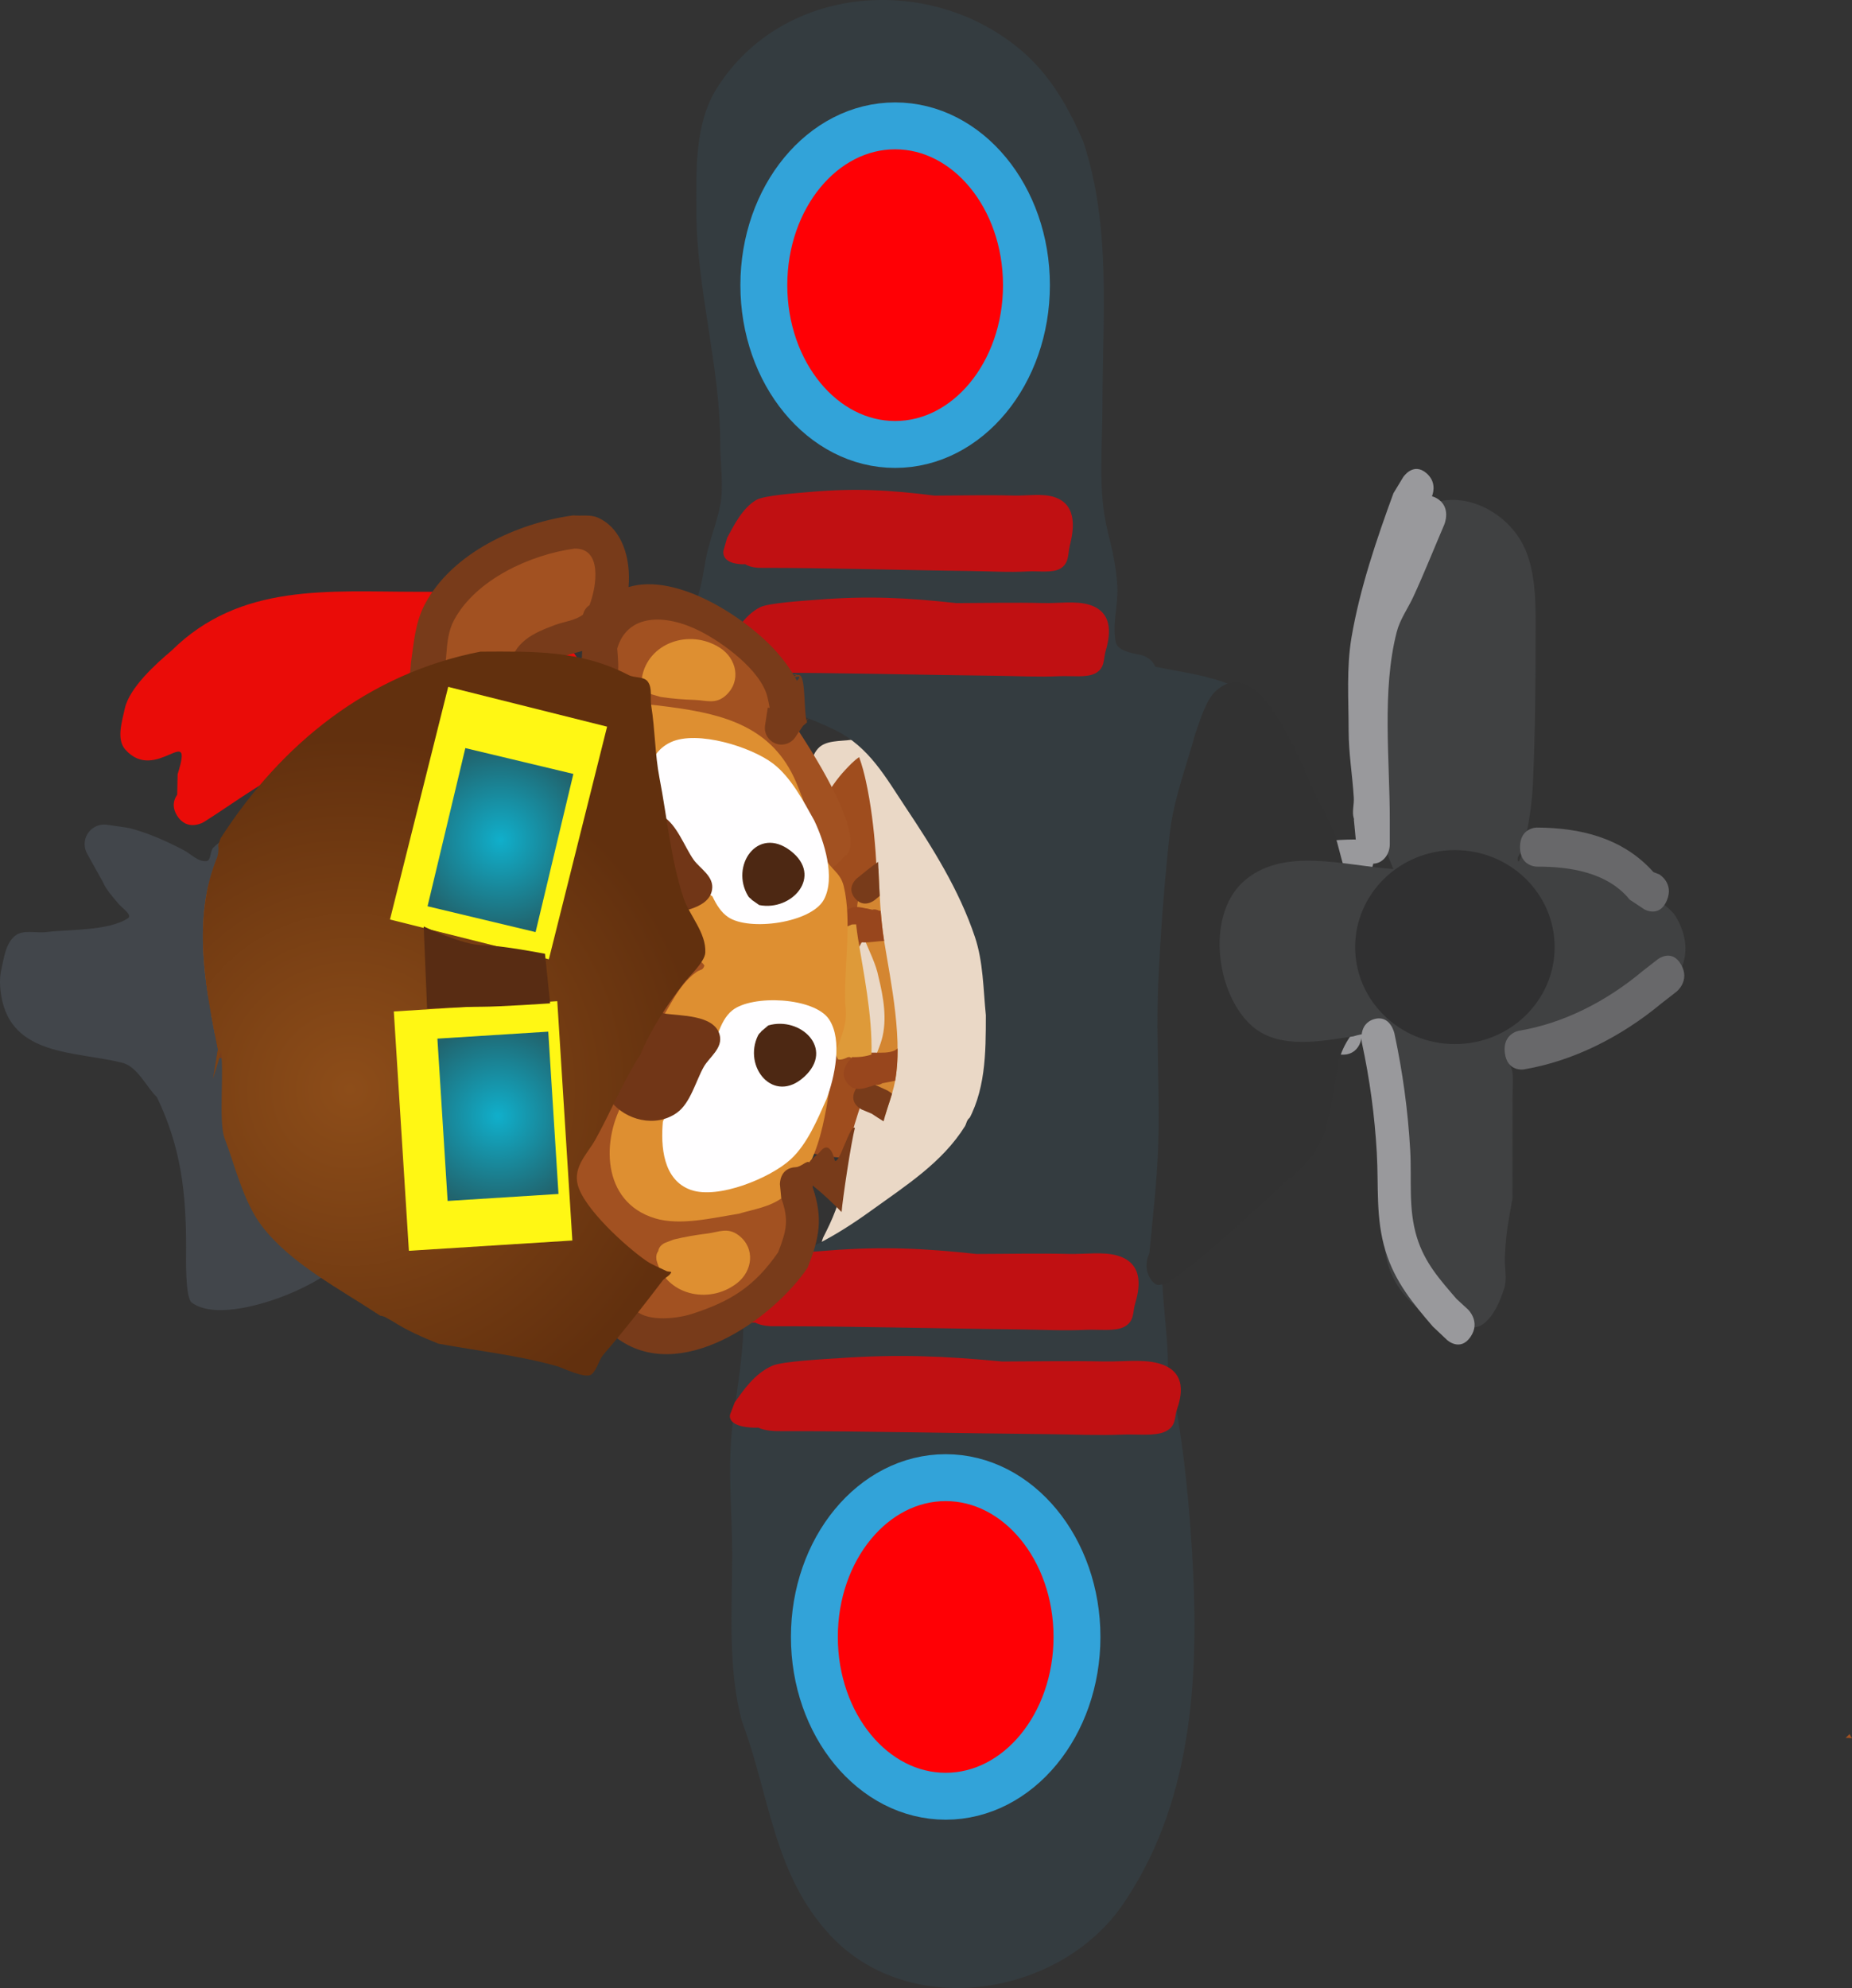 <svg version="1.1" xmlns="http://www.w3.org/2000/svg" xmlns:xlink="http://www.w3.org/1999/xlink" width="236.992" height="254.342" viewBox="0,0,236.992,254.342"><rect x="0" y="0" width="236.992" height="254.342" fill="#333333" stroke="none"/><defs><radialGradient cx="166.302" cy="192.208" r="45.052" gradientUnits="userSpaceOnUse" id="color-1"><stop offset="0" stop-color="#8d4d19"/><stop offset="1" stop-color="#62300e"/></radialGradient><radialGradient cx="185.224" cy="195.645" r="11.844" gradientUnits="userSpaceOnUse" id="color-2"><stop offset="0" stop-color="#10afcb"/><stop offset="1" stop-color="#21646e"/></radialGradient><radialGradient cx="185.545" cy="160.308" r="11.844" gradientUnits="userSpaceOnUse" id="color-3"><stop offset="0" stop-color="#10afcb"/><stop offset="1" stop-color="#21646e"/></radialGradient></defs><g transform="translate(-121.504,-52.829)"><g data-paper-data="{&quot;isPaintingLayer&quot;:true}" fill-rule="nonzero" stroke-linecap="butt" stroke-linejoin="miter" stroke-miterlimit="10" stroke-dasharray="" stroke-dashoffset="0" style="mix-blend-mode: normal"><path d="M227.989,214.448c-2.236,-1.118 -1.118,-3.354 -1.118,-3.354l0.382,-0.764c2.394,-4.757 3.181,-9.636 3.173,-14.92c0.014,-8.118 -1.212,-16.866 -2.73,-24.826c-1.008,-5.287 -2.787,-11.75 -2.616,-17.143c0.052,-1.654 -0.01,-3.613 1.098,-4.842c0.987,-1.095 2.82,-0.91 4.279,-1.123c4.573,-0.668 9.218,0.938 12.557,4.086c3.915,3.69 3.544,8.467 6.956,12.41c1.403,3.747 2.065,6.692 1.033,10.674c-0.273,1.053 -0.735,2.048 -1.146,3.055c-0.146,0.357 -0.745,0.719 -0.522,1.033c0.416,0.585 1.496,0.379 1.931,0.949c2.804,3.671 2.504,9.641 -0.416,13.166c-1.33,1.605 -3.96,1.637 -5.414,3.13c-0.608,0.624 -0.892,4.201 -0.982,4.442c-0.437,1.177 -1.132,2.25 -1.839,3.288c-2.637,3.874 -6.794,6.341 -10.529,9.009c0,0 -0.23,0.165 -0.592,0.305l-0.153,0.306c0,0 -1.118,2.236 -3.354,1.118z" fill="#ead8c6" stroke="none" stroke-width="0.5"/><path d="M214.613,219.031c-0.928,-2.321 1.393,-3.25 1.393,-3.25l2.231,-0.868c5.723,-1.43 10.053,-3.812 14.774,-7.22c4.431,-3.199 9.083,-6.14 11.988,-10.8c2.665,-4.277 2.655,-9.362 2.66,-14.178c-0.334,-3.316 -0.328,-6.828 -1.4,-10.018c-2.024,-6.028 -5.407,-11.392 -8.885,-16.609c-2.532,-3.799 -4.639,-7.696 -8.979,-9.84c-6.348,-3.135 -12.504,-4.196 -19.441,-4.415c-1.348,-1.193 -3.804,-1.795 -4.043,-3.579c-0.467,-3.486 3.195,-4.218 4.607,-6.325c1.473,-2.199 1.84,-4.928 2.28,-7.426c0.43,-2.442 1.456,-4.752 1.899,-7.192c0.424,-2.333 -0.029,-5.281 -0.026,-7.656c0.01,-9.984 -3.04,-19.784 -3.055,-29.785c0,-5.242 -0.281,-11.193 2.669,-15.832c8.451,-13.292 27.285,-14.605 38.869,-4.787c3.739,3.169 6.077,7.286 7.976,11.711c3.603,10.835 2.454,22.451 2.454,33.728c0,5.343 -0.632,10.979 0.687,16.187c0.58,2.29 1.089,4.623 1.219,6.982c0.132,2.393 -0.712,4.849 -0.187,7.187c0.267,1.192 2.687,1.447 3.341,1.608c0,0 1.258,0.359 1.694,1.468c4.92,1.062 13.077,1.638 14.231,7.139c0.281,1.341 -1.922,4.302 -2.43,5.738c-1.731,4.895 -2.866,9.999 -4.126,15.039c-2.461,9.014 -2.65,19.498 -1.097,28.752c0.664,3.953 3.384,9.24 1.822,13.383c-0.578,1.532 -1.598,2.962 -2.883,3.977c-0.369,0.292 -4.358,0.691 -4.864,2.033c-0.282,0.75 0.195,1.592 0.229,2.392c0.159,3.775 0.744,7.45 0.749,11.183c1.75,7.768 2.569,15.482 3.063,23.389c0.95,15.211 0.305,31.522 -8.412,44.683c-7.814,12.316 -27.543,15.743 -37.91,4.554c-7.256,-7.831 -7.695,-17.834 -11.242,-27.274c-1.858,-6.677 -1.271,-14.461 -1.271,-21.403c0,-5.315 -0.592,-11.036 0.015,-16.311c0.558,-4.849 1.611,-9.873 1.391,-14.796c-0.7,-0.054 -1.522,-0.398 -1.991,-1.568z" fill="#343c40" stroke="none" stroke-width="0.5"/><path d="M144.178,154.508l0.055,-2.627c2.168,-6.886 -2.797,1.28 -6.703,-3.166c-1.145,-1.303 -0.429,-3.507 -0.065,-5.203c0.583,-2.709 4.022,-5.776 5.995,-7.445c8.797,-8.698 20.068,-7.527 31.47,-7.527c5.534,0 11.803,-0.043 16.41,3.568c2.942,2.306 3.751,5.458 6.559,7.691c1.2,0.954 2.971,1.32 3.774,2.626c1.012,1.647 2.25,3.959 1.311,5.648c-0.84,1.51 -3.377,0.737 -5.066,1.105c-4.092,-1.023 -7.898,-0.476 -12.069,-0.75c-8.724,-0.573 -17.369,-0.956 -25.673,2.128c-4.331,1.609 -8.652,4.979 -12.56,7.425c0,0 -2.12,1.325 -3.445,-0.795c-0.724,-1.159 -0.419,-2.08 0.006,-2.677z" fill="#ea0c08" stroke="none" stroke-width="0.5"/><path d="M172.658,154.177c0.996,-0.741 2.3,-0.307 2.3,-0.307l3.975,3.489c-0.652,4.41 -2.288,8.701 -3.984,12.822c-0.534,1.298 -1.546,3.263 -1.743,4.736c-0.59,4.409 -0.744,9.161 -0.745,13.612c0.76,5.636 4.933,11.002 2.383,16.624c-0.531,1.17 -1.792,1.841 -2.649,2.797c-4.408,4.92 -8.773,8.694 -15.126,10.976c-2.739,0.984 -8.314,2.542 -11.017,0.562c-0.877,-0.643 -0.732,-5.718 -0.732,-7.114c0,-7.016 -0.669,-12.804 -3.729,-19.158c-1.383,-1.361 -2.502,-3.936 -4.445,-4.421c-5.981,-1.493 -14.161,-0.804 -15.477,-8.531c-0.188,-1.106 -0.247,-2.272 0,-3.366c0.342,-1.514 0.544,-3.325 1.734,-4.322c1.036,-0.868 2.682,-0.331 4.023,-0.499c2.931,-0.367 7.941,-0.119 10.451,-1.774c0.611,-0.403 -0.729,-1.279 -1.201,-1.84c-0.755,-0.898 -1.58,-1.788 -2.044,-2.865c-0.019,-0.044 -0.037,-0.087 -0.056,-0.131l-0.017,0.009l-1.887,-3.397c-0.214,-0.369 -0.337,-0.797 -0.337,-1.254c0,-1.381 1.119,-2.5 2.5,-2.5c0.135,0 0.267,0.011 0.396,0.031l2.63,0.376l-0.005,0.038l0.132,-0.017c2.445,0.624 4.782,1.668 7.018,2.838c0.95,0.497 1.823,1.505 2.892,1.411c0.656,-0.058 0.448,-1.29 0.922,-1.746c0.841,-0.808 1.859,-1.437 2.913,-1.937c3.026,-1.435 6.732,-1.543 9.928,-2.431c3.692,-1.026 7.223,-2.417 10.996,-2.71z" fill="#42464b" stroke="none" stroke-width="0.5"/><path d="M259.32,262.256c0,11.255 -7.522,20.38 -16.802,20.38c-9.279,0 -16.802,-9.124 -16.802,-20.38c0,-11.255 7.522,-20.38 16.802,-20.38c9.279,0 16.802,9.124 16.802,20.38z" fill="#ff0005" stroke="#32a3d9" stroke-width="6"/><path d="M252.853,89.312c0,11.255 -7.522,20.38 -16.802,20.38c-9.279,0 -16.802,-9.124 -16.802,-20.38c0,-11.255 7.522,-20.38 16.802,-20.38c9.279,0 16.802,9.124 16.802,20.38z" fill="#ff0005" stroke="#32a3d9" stroke-width="6"/><path d="M216.87,125.013c-0.237,0.016 -0.502,0.012 -0.797,-0.018c-2.385,-0.248 -1.987,-1.738 -1.987,-1.738l0.466,-1.623c0.853,-1.552 1.919,-3.774 3.729,-4.842c0.985,-0.581 5.163,-0.87 6.709,-1.009c5.84,-0.523 10.272,-0.283 16.088,0.453c3.357,-0.008 6.747,-0.099 10.101,-0.007c1.78,0.048 3.779,-0.32 5.333,0.226c3.045,1.069 2.306,4.521 1.88,6.222c-0.245,0.98 -0.044,2.192 -1.182,2.884c-1.01,0.614 -2.781,0.3 -4.185,0.378c-2.434,0.135 -4.887,-0.027 -7.33,-0.057c-8.991,-0.108 -18.035,-0.409 -27.01,-0.405c0,0 -1.1,0 -1.816,-0.463z" fill="#c01012" stroke="none" stroke-width="0.5"/><path d="M217.194,138.449c-0.262,0.016 -0.553,0.012 -0.879,-0.018c-2.629,-0.239 -2.191,-1.675 -2.191,-1.675l0.513,-1.564c0.94,-1.495 2.116,-3.637 4.111,-4.666c1.086,-0.56 5.692,-0.839 7.397,-0.972c6.439,-0.504 11.324,-0.272 17.737,0.437c3.7,-0.008 7.439,-0.095 11.135,-0.007c1.962,0.047 4.167,-0.308 5.879,0.217c3.357,1.03 2.543,4.356 2.073,5.996c-0.271,0.945 -0.048,2.112 -1.303,2.779c-1.114,0.592 -3.066,0.289 -4.613,0.364c-2.683,0.13 -5.388,-0.026 -8.081,-0.055c-9.912,-0.104 -19.882,-0.394 -29.777,-0.39c0,0 -1.213,0 -2.002,-0.447z" fill="#c01012" stroke="none" stroke-width="0.5"/><path d="M218.148,222.039c-0.278,0.016 -0.587,0.012 -0.933,-0.018c-2.79,-0.248 -2.325,-1.738 -2.325,-1.738l0.545,-1.623c0.998,-1.552 2.246,-3.774 4.364,-4.842c1.152,-0.581 6.042,-0.87 7.852,-1.009c6.835,-0.523 12.02,-0.283 18.827,0.453c3.928,-0.008 7.896,-0.099 11.82,-0.007c2.083,0.048 4.423,-0.32 6.24,0.226c3.563,1.069 2.699,4.521 2.2,6.222c-0.287,0.98 -0.051,2.192 -1.383,2.884c-1.182,0.614 -3.254,0.3 -4.897,0.378c-2.848,0.135 -5.719,-0.027 -8.578,-0.057c-10.521,-0.108 -21.105,-0.409 -31.608,-0.405c0,0 -1.287,0 -2.125,-0.463z" fill="#c01012" stroke="none" stroke-width="0.5"/><path d="M218.526,235.476c-0.306,0.016 -0.648,0.012 -1.028,-0.018c-3.076,-0.239 -2.564,-1.675 -2.564,-1.675l0.601,-1.564c1.1,-1.495 2.476,-3.637 4.811,-4.666c1.27,-0.56 6.661,-0.839 8.656,-0.972c7.535,-0.504 13.252,-0.272 20.756,0.437c4.33,-0.008 8.705,-0.095 13.031,-0.007c2.296,0.047 4.876,-0.308 6.88,0.217c3.928,1.03 2.975,4.356 2.426,5.996c-0.317,0.945 -0.056,2.112 -1.525,2.779c-1.303,0.592 -3.588,0.289 -5.399,0.364c-3.14,0.13 -6.305,-0.026 -9.456,-0.055c-11.599,-0.104 -23.267,-0.394 -34.846,-0.39c0,0 -1.419,0 -2.343,-0.447z" fill="#c01012" stroke="none" stroke-width="0.5"/><path d="M295.63,186.053c-0.791,2.372 -3.162,1.581 -3.162,1.581l-0.355,-0.254c-3.892,-0.009 -8.526,-0.259 -11.772,-2.763c-1.027,-0.793 -2.088,-1.667 -2.684,-2.819c-0.561,-1.087 -0.518,-2.397 -0.639,-3.614c-0.409,-4.09 -0.36,-10.044 2.529,-13.287c3.315,-3.72 10.582,-4.627 15.239,-4.664c0,0 2.5,0 2.5,2.5c0,2.5 -2.5,2.5 -2.5,2.5c-3.091,-0.032 -9.217,0.5 -11.491,2.973c-0.777,0.844 -1.25,4.289 -1.296,4.702c-0.171,1.542 -0.542,5.198 0.13,6.655c1.336,2.897 7.506,2.825 9.983,2.818l1.936,0.51c0,0 2.372,0.791 1.581,3.162z" fill="#99999c" stroke="none" stroke-width="0.5"/><path d="M270.094,217.166c-0.396,0.138 -0.886,0.044 -1.376,-0.733c-0.864,-1.368 -0.39,-2.737 -0.132,-3.285c0.423,-4.458 0.951,-8.986 1.119,-13.5c0.255,-6.866 -0.285,-13.81 0.002,-20.673c0.266,-6.373 0.786,-13.089 1.469,-19.374c0.485,-4.455 2.149,-8.736 3.273,-12.875c0.735,-2.013 1.382,-4.434 2.782,-5.623c5.171,-4.39 9.873,7.146 12.227,12.578c0.823,1.899 1.94,3.466 2.69,5.439c0.628,1.652 1.231,5.035 2.057,6.623c0.964,1.853 3.125,5.598 4.618,6.478c0.565,0.333 1.307,-0.132 1.787,0.446c0.988,1.19 2.434,2.591 2.367,4.555c-0.078,2.279 -5.497,4.967 -6.59,5.651c-1.394,1.588 -3.015,3.252 -3.624,5.963c-0.775,3.447 -0.732,6.543 -2.12,9.725c-1.252,2.87 -3.051,4.056 -4.846,5.681c-4.838,4.38 -9.718,9.094 -14.839,12.707c0,0 -0.395,0.278 -0.863,0.216z" fill="#323232" stroke="none" stroke-width="0.5"/><path d="M299.798,164.009c-5.446,-13.471 -9.037,-31.54 0.854,-43.196c1.038,-1.026 1.897,-2.369 3.114,-3.078c4.241,-2.471 10.242,0.127 12.633,4.781c1.828,3.558 1.605,8.388 1.605,12.342c0,6.052 -0.067,12.089 -0.333,18.124c-0.12,2.723 -0.575,5.816 -1.309,8.405c-0.154,0.545 -0.84,1.064 -0.606,1.569c0.202,0.437 0.379,-1.043 0.79,-1.171c1.218,-0.381 5.531,0.274 6.556,0.395c2.824,0.84 4.97,2.091 7.516,3.695c1.245,0.784 4.594,2.962 5.322,4.2c4.937,8.396 -6.109,13.406 -11.04,15.321c-1.428,0.555 -2.855,1.125 -4.316,1.542c-1.553,0.444 -3.2,0.114 -4.786,0.345c-0.456,0.067 -1.145,0.083 -1.28,0.595c-0.194,0.732 0.462,1.449 0.538,2.209c0.106,1.057 0.003,2.129 0.003,3.193c0.002,4.283 0.002,8.565 -0.01,12.848c-0.594,3.507 -0.797,4.047 -0.974,7.515c-0.068,1.332 0.32,2.752 -0.08,4.001c-0.55,1.72 -1.341,3.547 -2.657,4.552c-1.027,0.784 -2.457,0.472 -3.673,0.281c-3.173,-0.498 -6.662,-3.278 -8.113,-6.682c-1.065,-2.497 -0.879,-4.284 -0.887,-6.86c-0.013,-4.709 0,-9.419 0,-14.129c0,-2.673 -0.002,-5.346 0,-8.019c0.001,-0.736 -0.142,-1.497 -0.093,-2.225c-1.238,0.47 -2.619,0.436 -3.881,0.856c-3.981,0.584 -9.327,1.708 -12.809,-1.185c-4.688,-3.895 -6.159,-14.086 -1.337,-18.543c5.042,-4.661 13.182,-2.059 19.253,-1.684z" fill="#404142" stroke="none" stroke-width="0.5"/><path d="M304.057,113.383c1.151,1.007 0.949,2.24 0.693,2.941c0.193,0.049 0.398,0.132 0.616,0.259c1.916,1.118 0.958,3.354 0.958,3.354c-1.316,3.07 -2.56,6.203 -3.955,9.226c-0.7,1.517 -1.711,2.879 -2.135,4.53c-1.919,7.472 -0.884,16.331 -0.884,24.075v3.055c0,1.381 -0.959,2.5 -2.143,2.5c-1.112,0 -2.026,-0.989 -2.132,-2.254l-0.324,-3.407l0.032,-0.004c-0.014,-0.044 -0.028,-0.089 -0.042,-0.134c-0.253,-0.827 0.055,-1.758 0.002,-2.634c-0.175,-2.901 -0.658,-5.646 -0.66,-8.578c-0.003,-3.949 -0.295,-8.04 0.367,-11.936c1.057,-6.22 3.234,-12.634 5.37,-18.451l1.237,-2.043c0,0 1.286,-2 3,-0.5z" fill="#99999c" stroke="none" stroke-width="0.5"/><path d="M309.681,223.864c-1.339,1.952 -3.012,0.39 -3.012,0.39l-1.813,-1.712c-2.505,-2.923 -4.833,-5.672 -6.058,-9.683c-1.284,-4.201 -0.863,-8.218 -1.11,-12.528c-0.276,-4.835 -0.902,-9.404 -1.905,-14.081c0,0 -0.52,-2.425 1.559,-3.032c2.079,-0.606 2.598,1.819 2.598,1.819c1.061,4.953 1.73,9.828 2.022,14.94c0.217,3.792 -0.277,7.461 0.854,11.147c1.018,3.317 3.001,5.469 5.069,7.882l1.46,1.343c0,0 1.673,1.562 0.335,3.514z" fill="#99999c" stroke="none" stroke-width="0.5"/><path d="M336.627,176.239c1.189,2.08 -0.594,3.467 -0.594,3.467l-1.935,1.505c-5.181,4.299 -11.303,7.377 -17.605,8.436c0,0 -2.121,0.354 -2.424,-2.121c-0.303,-2.475 1.818,-2.828 1.818,-2.828c5.636,-0.931 11.161,-3.735 15.777,-7.602l1.992,-1.55c0,0 1.783,-1.387 2.971,0.693z" fill="#68686a" stroke="none" stroke-width="0.5"/><path d="M334.797,168.052c-0.958,2.236 -2.875,1.118 -2.875,1.118l-1.866,-1.232c-2.872,-3.562 -7.821,-4.252 -11.903,-4.232c0,0 -2.143,0 -2.143,-2.5c0,-2.5 2.143,-2.5 2.143,-2.5c5.442,0.023 10.955,1.243 14.933,5.696l0.752,0.295c0,0 1.916,1.118 0.958,3.354z" fill="#68686a" stroke="none" stroke-width="0.5"/><path d="M320.444,173.998c0,6.854 -5.715,12.41 -12.764,12.41c-7.049,0 -12.764,-5.556 -12.764,-12.41c0,-6.854 5.715,-12.41 12.764,-12.41c7.049,0 12.764,5.556 12.764,12.41z" fill="#303031" stroke="none" stroke-width="0"/><path d="M358.496,275.221c-0.269,-0.038 -0.54,-0.053 -0.813,-0.055c0.172,-0.159 0.342,-0.321 0.51,-0.484c0.065,0.179 0.203,0.365 0.303,0.538z" data-paper-data="{&quot;index&quot;:null}" fill="#a25121" stroke="none" stroke-width="0.5"/><g stroke="none"><path d="M230.564,175.351c-0.109,0.119 -0.251,0.218 -0.435,0.281c-0.996,0.34 -1.241,-1.036 -1.241,-1.036l-0.195,-1.137c-1.149,-4.136 -3.911,-9.821 -4.074,-13.863c1.447,-2.952 2.953,-6.041 5.029,-8.244c0.494,-0.525 1.116,-1.209 1.797,-1.658c0.388,1.06 0.682,2.233 0.864,3.072c1.293,5.945 1.457,12.093 1.653,18.187c-1.188,0.977 -2.215,2.159 -2.804,3.691c0,0 -0.204,0.522 -0.594,0.708z" data-paper-data="{&quot;index&quot;:null}" fill="#9f4d1e" stroke-width="0.5"/><path d="M223.941,199.409c-0.049,-0.109 2.149,-3.081 2.13,-3.17c-0.432,-2.044 1.134,-4.013 1.572,-5.918c0.26,-1.132 -0.018,-2.046 0.5,-2.67c-0.019,-0.046 -0.037,-0.092 -0.055,-0.139l-0.051,0.002l-0.062,-1.389c-0.025,-0.566 0.413,-1.045 0.979,-1.07c0.566,-0.025 1.045,0.413 1.07,0.979l0.044,0.986c0.652,1.635 2.112,1.19 3.158,1.556c0.03,0.011 0.06,0.022 0.089,0.033c-0.113,0.372 -0.222,0.757 -0.321,1.171c-0.831,3.442 -2.674,7.515 -3.069,11.214c-2.134,-0.12 -5.478,-0.462 -5.984,-1.585z" data-paper-data="{&quot;index&quot;:null}" fill="#9f4d1e" stroke-width="0.5"/><path d="M232.777,193.139c-0.801,-2.31 0.92,-5.113 1.542,-7.245c0.756,-2.596 0.23,-5.533 -0.403,-8.099c-0.609,-3.249 -3.653,-6.868 -2.459,-10.288c0.517,-1.482 1.388,-2.679 2.455,-3.563c0.141,3.124 0.248,6.236 0.732,9.269c0.813,5.092 2.58,13.178 1.233,18.694c-0.337,1.382 -0.757,2.44 -1.116,3.68c-0.861,-0.469 -1.565,-1.242 -1.983,-2.448z" data-paper-data="{&quot;index&quot;:null}" fill="#d48631" stroke-width="0.5"/><path d="M233.068,195.322l-1.278,-0.537c0,0 -1.639,-0.73 -0.909,-2.369c0.73,-1.639 2.369,-0.909 2.369,-0.909l1.841,0.851c0.187,0.128 0.375,0.254 0.565,0.378c-0.356,1.236 -0.762,2.263 -1.085,3.553c-0.51,-0.311 -1.012,-0.632 -1.503,-0.966z" data-paper-data="{&quot;index&quot;:null}" fill="#783b1a" stroke-width="0.5"/><path d="M233.427,167.987c0,0 -1.386,1.14 -2.526,-0.246c-1.14,-1.386 0.246,-2.526 0.246,-2.526c0.926,-0.762 1.808,-1.479 2.725,-2.119c0.07,1.455 0.124,2.909 0.205,4.356c-0.214,0.176 -0.43,0.354 -0.65,0.536z" data-paper-data="{&quot;index&quot;:null}" fill="#783b1a" stroke-width="0.5"/><path d="M232.748,191.863c-0.959,0.325 -2.022,0.581 -2.844,-0.484c-0.989,-1.281 -0.068,-2.882 1.047,-3.506c1.343,-0.752 3.546,-0.024 4.974,-0.618c0.139,-0.058 0.287,-0.16 0.441,-0.286c0.009,1.45 -0.081,2.847 -0.317,4.13c-0.541,0.12 -1.1,0.211 -1.641,0.32c-0.276,0.197 -0.603,0.212 -0.603,0.212l-0.219,-0.02c-0.205,0.057 -0.404,0.121 -0.595,0.195c0,0 -0.098,0.037 -0.243,0.057z" data-paper-data="{&quot;index&quot;:null}" fill="#98461d" stroke-width="0.5"/><path d="M232.521,169.075c0.197,0.057 0.401,0.102 0.61,0.141l0.216,-0.039c0,0 0.327,-0.015 0.619,0.157c0.078,0.009 0.157,0.017 0.236,0.025c0.101,1.295 0.237,2.581 0.441,3.853c-1.287,0.034 -2.748,0.435 -3.802,-0.037c-1.166,-0.522 -2.227,-2.034 -1.356,-3.398c0.526,-0.824 1.241,-0.965 1.97,-0.889c0.274,0.029 0.551,0.088 0.82,0.153c0.146,0.007 0.247,0.035 0.247,0.035z" data-paper-data="{&quot;index&quot;:null}" fill="#98461d" stroke-width="0.5"/><path d="M230.528,188.073c-0.032,0.261 -0.205,-0.147 -0.609,0.048c-0.924,0.446 -1.199,0.211 -1.199,0.211l-0.531,-1.149c-0.182,-2.997 -0.04,-5.906 0,-8.895c0.019,-1.445 -0.384,-3.562 -0.049,-4.938c0.422,-1.732 0.948,-1.59 2.379,-2.245c0.174,-0.008 0.353,-0.015 0.537,-0.019c0.071,0.627 0.154,1.251 0.254,1.871c0.636,3.983 1.855,9.798 1.712,14.782c-0.684,0.244 -1.507,0.365 -2.494,0.334z" data-paper-data="{&quot;index&quot;:null}" fill="#de9a39" stroke-width="0.5"/><path d="M156.077,186.308c-1.55,-0.188 -5.514,0.155 -7.064,-1.117c-0.167,-0.852 -0.33,-1.708 -0.484,-2.567c0.395,-0.71 1.065,-1.256 0.921,-2.003c-0.036,-0.187 -0.567,-0.27 -1.307,-0.293c-0.743,-4.796 -1.051,-9.634 0.037,-14.277c0.754,-0.154 1.329,-0.276 1.483,-0.323c3.097,-0.944 4.553,0.408 7.748,0.227c0.047,-0.067 0.081,-0.104 0.081,-0.104l0.432,-0.472c3.172,-3.459 3.802,-8.577 6.598,-12.418c2.392,-3.275 4.561,-6.141 7.771,-8.723c1.316,-1.059 3.994,-1.996 5.025,-3.13c0.717,-0.788 0.025,-5.014 0.193,-6.093c0.521,-3.342 2.559,-5.706 4.756,-8.105c3.202,-3.005 8.164,-6.968 12.98,-5.588c1.158,0.332 1.732,0.994 2.569,1.756c5.153,4.687 0.857,9.905 -4.469,11.718c-1.111,0.504 -2.273,0.826 -3.25,1.578c-1.736,1.336 -3.711,5.596 -0.871,7.06c3.823,1.97 7.17,-3.045 8.158,-5.907c0.69,-1.824 1.515,-4.221 3.153,-5.444c3.585,-2.678 10.687,-0.367 13.802,2.208c3.419,2.826 18.941,24.041 15.534,27.901c-0.557,0.231 -1.695,2.093 -2.571,1.736c-6.179,-2.517 -18.761,-19.675 -22.723,-20.172c-1.78,-0.223 -4.846,0.012 -5.203,1.897c-0.365,1.929 0.479,4.911 0.569,6.938c0.305,6.813 1.738,12.029 6.552,16.993c1.47,1.516 3.881,2.317 5.549,3.605c0.642,0.496 1.779,0.831 1.796,1.642c0.025,1.231 -2.025,1.983 -2.921,2.392c-2.096,0.886 -0.947,4.182 -2.214,5.976c-2.836,4.014 -6.724,7.81 -7.814,12.038c-0.741,2.874 -1.628,4.806 -0.394,7.535c0.579,1.04 1.773,3.724 2.867,4.301c2.549,1.345 8.73,-0.565 11.467,-0.903c1.551,-0.191 6.661,-3.222 7.902,-1.778c1.117,1.299 -0.057,8.224 -0.579,9.733c-2.711,5.022 -11.486,10.611 -17.421,8.168c-2.592,-1.067 -4.088,-3.98 -4.614,-6.615c-0.309,-1.545 -0.875,-2.82 -1.147,-2.5c-5.293,-0.627 -9.038,-0.034 -14.436,-0.221c-2.49,-0.086 -5.233,-0.777 -7.677,-1.287c-2.533,-0.529 -4.277,-1.419 -6.457,-2.598c-3.031,-2.74 -5.716,-6.491 -7.607,-10.181c-1.962,-3.828 -2.718,-9.168 -5.601,-12.39c0,0 -0.018,-0.021 -0.047,-0.06c-0.357,-0.043 -0.713,-0.086 -1.07,-0.13z" data-paper-data="{&quot;index&quot;:null}" fill="#a25121" stroke-width="0.5"/><path d="M201.834,193.122c1.108,-4.406 3.51,-8.505 5.781,-12.389c0.746,-1.276 1.813,-2.737 3.035,-3.56c0.534,-0.359 0.757,-0.155 0.979,-0.76c0.115,-0.313 -2.506,-2.197 -2.798,-2.419c-7.709,-7.038 -14.581,-16.14 -11.431,-27.211c1.814,-4.625 5.705,-4.043 9.772,-3.511c7.078,0.926 13.2,2.592 16.2,9.612c1.344,3.16 2.308,6.566 3.709,9.675c0.658,1.46 1.959,1.874 2.387,3.624c1.101,4.502 -0.003,10.471 0.201,15.158c0.44,3.104 -1.009,4.592 -1.505,7.472c-0.982,5.709 -1.399,13.368 -6.49,17.204c-1.646,1.24 -3.728,1.528 -5.663,2.101c-3.247,0.51 -7.458,1.559 -10.678,0.585c-6.921,-2.094 -6.891,-10.207 -3.903,-15.165c0,0 0.142,-0.236 0.404,-0.415z" data-paper-data="{&quot;index&quot;:null}" fill="#de8f31" stroke-width="0.5"/><path d="M224.503,145.344l-1.227,1.798c-0.363,0.544 -0.971,0.915 -1.675,0.946c-1.173,0.052 -2.167,-0.856 -2.219,-2.029c-0.007,-0.158 0.003,-0.312 0.029,-0.462l0.344,-2.236l0.242,0.037c-0.083,-0.483 -0.179,-0.964 -0.3,-1.439c-0.863,-3.401 -5.685,-6.904 -8.615,-8.386c-4.515,-2.283 -9.326,-2.197 -10.598,2.243c0.225,2.49 0.447,5.123 -1.879,6.868c-2.389,1.792 -10.225,2.221 -11.887,-0.565c-0.639,-1.072 -0.297,-2.512 -0.088,-3.742c0.581,-3.415 3.032,-4.528 5.918,-5.597c1.155,-0.428 2.606,-0.567 3.554,-1.316c0.106,-0.405 0.336,-0.894 0.837,-1.207c0.944,-2.482 1.642,-7.342 -1.932,-7.238c-5.596,0.759 -12.606,3.929 -15.401,9.145c-1.437,2.683 -0.598,5.976 -1.767,8.698c-1.295,3.017 -3.409,3.188 -5.707,4.979c-3.103,2.418 -5.293,5.352 -7.899,8.211c-2.375,2.884 -2.049,8.467 -4.719,10.831c-2.308,2.043 -7.491,1.643 -10.309,2.049c-0.317,0.046 -0.76,0.144 -1.269,0.27c0.281,-1.523 0.702,-3.027 1.296,-4.505c0,0 0.007,-0.017 0.018,-0.048c1.434,-0.083 2.836,-0.129 3.987,-0.348c1.156,-0.22 2.551,0.112 3.475,-0.616c0.916,-0.722 0.412,-2.302 0.766,-3.413c0.854,-2.679 1.794,-4.772 3.524,-6.984c3.944,-4.296 7.609,-7.442 12.188,-10.942c0.94,-0.719 0.779,-1.855 0.922,-2.868c0.352,-2.498 0.539,-5.024 1.736,-7.302c3.497,-6.656 11.894,-10.438 18.99,-11.407c1.059,0.096 2.206,-0.143 3.178,0.289c3.094,1.375 4.246,5.207 3.919,8.881c6.31,-1.899 15.227,4.077 18.98,8.333c0.684,0.776 1.832,2.222 2.575,3.657c1.078,-1.228 -1.179,0.217 -0.002,-0.889c0.121,0.044 -0.692,0.08 -0.566,0.109c0.227,0.075 0.81,-0.029 0.959,0.08c0.761,0.556 0.446,4.897 0.901,6.005c-1.847,1.75 1.345,-1.923 -0.279,0.108zM195.966,138.732l-0.039,-1.115c0.037,-0.582 0.054,-1.065 0.075,-1.496c-2.517,0.694 -5.415,1.207 -5.553,3.958c-0.036,0.715 1.368,-0.431 2.067,-0.583c1.154,-0.25 2.419,0.084 3.538,-0.267c-0.079,-0.285 -0.089,-0.496 -0.089,-0.496z" data-paper-data="{&quot;index&quot;:null}" fill="#783b1a" stroke-width="0.5"/><path d="M148.602,178.334c0,0 0.506,-0.023 1.035,0.201c0.54,-0.17 1.238,-0.15 1.965,0.515c1.569,1.435 0.134,3.004 0.134,3.004l-0.835,0.704c-0.374,0.178 -0.714,0.411 -1.044,0.664c2.386,-0.072 5.313,0.549 7.24,0.655c0,0 1.406,0.077 1.867,1.25c0.55,0.445 0.759,1.096 0.759,1.096c1.695,5.282 3.284,9.661 5.751,14.604c1.111,2.226 2.607,5.187 4.672,6.696c3.749,2.738 9.54,4.309 14.036,5.021c3.899,-0.188 7.833,-0.923 11.753,-0.763c1.316,0.054 2.944,0.529 3.978,1.345c2.164,1.708 0.529,5.187 3.011,7.241c1.663,1.377 5.257,0.963 7.125,0.36c5.006,-1.616 8.022,-3.534 11.033,-7.889c1.057,-2.745 1.412,-4.11 0.392,-6.93l-0.167,-1.736c0,0 -0.095,-2.124 2.029,-2.219c0.709,-0.032 1.411,-0.909 1.74,-0.608c0.06,-0.307 1.112,-1.042 1.387,-1.386c1.327,-1.661 1.864,1.166 1.864,1.166c0.608,0.487 1.965,-4.771 2.576,-4.177c-0.47,1.673 -1.587,9.149 -1.705,10.748c-1.166,-1.179 -2.33,-2.298 -3.525,-3.249c0,0 -0.064,-0.051 -0.158,-0.147l-0.026,0.205c1.358,3.994 0.878,6.477 -0.647,10.319c-4.444,6.578 -16.463,15.14 -24.567,8.869c-1.241,-0.961 -2.657,-3.283 -3.135,-4.767c-0.267,-0.828 -0.407,-1.709 -0.402,-2.579c0.002,-0.336 0.72,-0.761 0.422,-0.916c-0.353,-0.184 -0.645,0.518 -1.035,0.597c-0.813,0.163 -1.657,0.074 -2.485,0.111c-3.247,0.145 -6.446,0.513 -9.687,0.649c-5.257,-0.79 -11.968,-2.581 -16.328,-5.843c-6.785,-5.076 -9.343,-15.208 -11.772,-22.865c-2.189,-0.064 -4.466,0.022 -6.644,-0.103l0.183,-1.078c-0.571,-2.857 -1.15,-5.771 -1.521,-8.689c0.308,-0.04 0.562,-0.069 0.731,-0.077z" data-paper-data="{&quot;index&quot;:null}" fill="#783b1a" stroke-width="0.5"/><path d="M155.949,171.746c-0.148,0.29 -0.438,0.57 -1.007,0.595c-1.214,0.054 -1.268,-1.159 -1.268,-1.159l0.702,-1.387c1.508,-0.677 2.915,-1.375 4.434,-2c0.104,-0.353 0.378,-0.792 1.097,-0.824c1.214,-0.054 1.268,1.159 1.268,1.159l-0.005,0.237c0.018,0.067 0.03,0.132 0.037,0.193c0.987,4.582 3.185,8.083 2.59,13.007c0,0 -0.146,1.206 -1.352,1.06c-1.206,-0.146 -1.06,-1.352 -1.06,-1.352c0.498,-4.113 -1.194,-7.268 -2.24,-10.988c-1.084,0.464 -2.117,0.958 -3.196,1.458z" data-paper-data="{&quot;index&quot;:null}" fill="#843e18" stroke-width="0.5"/><path d="M212.669,167.504c-0.136,-0.079 -0.218,-0.154 -0.218,-0.154l-0.25,-0.235c-2.89,-3.173 -5.563,-6.535 -7.619,-10.312c-0.56,-3.106 -0.674,-7.45 2.792,-9.033c3.365,-1.537 10.265,0.612 13.058,2.751c2.305,1.765 3.89,4.808 5.266,7.278c1.259,2.626 2.76,7.309 1.233,10.128c-1.615,2.981 -9.526,4.064 -12.242,2.243c-0.926,-0.621 -1.535,-1.638 -2.021,-2.665z" data-paper-data="{&quot;index&quot;:null}" fill="#fffeff" stroke-width="0.5"/><path d="M217.293,186.209c0.057,-0.089 0.105,-0.142 0.105,-0.142l0.876,-0.738c4.105,-1.197 8.521,2.963 4.613,6.559c-3.938,3.623 -7.913,-1.264 -5.917,-5.298c0,0 0.109,-0.212 0.323,-0.381z" data-paper-data="{&quot;index&quot;:null}" fill="#4d2813" stroke-width="0.5"/><path d="M217.247,167.481c-2.348,-3.84 1.175,-9.062 5.421,-5.805c4.214,3.233 0.186,7.77 -4.009,6.945l-0.939,-0.657c0,0 -0.052,-0.048 -0.117,-0.132c-0.229,-0.149 -0.356,-0.35 -0.356,-0.35z" data-paper-data="{&quot;index&quot;:null}" fill="#4d2813" stroke-width="0.5"/><path d="M215.202,182.102c2.542,-2.056 10.518,-1.684 12.393,1.141c1.773,2.671 0.696,7.47 -0.323,10.198c-1.15,2.583 -2.457,5.756 -4.595,7.719c-2.591,2.379 -9.272,5.136 -12.761,3.906c-3.593,-1.267 -3.868,-5.604 -3.587,-8.748c1.71,-3.946 4.072,-7.533 6.668,-10.952l0.228,-0.257c0,0 0.074,-0.081 0.203,-0.173c0.392,-1.066 0.908,-2.134 1.775,-2.835z" data-paper-data="{&quot;index&quot;:null}" fill="#fffeff" stroke-width="0.5"/><path d="M205.758,170.04c-0.019,0.014 -0.04,0.028 -0.061,0.042c-0.956,0.633 -1.59,-0.323 -1.59,-0.323l-0.514,-0.777c-1.953,-3.098 -3.801,-6.364 -5.56,-9.586c1.617,-2.477 5.32,-3.879 8.257,-2.159c1.843,1.079 2.799,3.919 3.968,5.578c0.81,1.149 2.671,2.135 2.359,3.88c-0.471,2.635 -4.841,2.829 -6.859,3.345z" data-paper-data="{&quot;index&quot;:null}" fill="#713617" stroke-width="0.5"/><path d="M213.589,185.204c0.466,1.71 -1.299,2.859 -2.003,4.075c-1.016,1.757 -1.715,4.671 -3.454,5.91c-2.772,1.975 -6.585,0.909 -8.417,-1.413c1.465,-3.366 3.013,-6.784 4.682,-10.044l0.443,-0.819c0,0 0.546,-1.009 1.554,-0.463c0.022,0.012 0.044,0.024 0.064,0.037c2.057,0.333 6.426,0.136 7.13,2.719z" data-paper-data="{&quot;index&quot;:null}" fill="#713617" stroke-width="0.5"/><path d="M218.839,184.9c0.057,-0.089 0.105,-0.142 0.105,-0.142l0.876,-0.738c4.105,-1.197 8.521,2.963 4.613,6.559c-3.938,3.623 -7.913,-1.264 -5.917,-5.298c0,0 0.109,-0.212 0.323,-0.381z" data-paper-data="{&quot;index&quot;:null}" fill="#4d2813" stroke-width="0.5"/><path d="M205.737,212.888c0.096,-0.738 0.866,-1.048 0.866,-1.048l1.088,-0.423c1.492,-0.366 2.848,-0.586 4.364,-0.778c1.421,-0.18 2.588,-0.835 3.991,0.249c2.147,1.659 1.774,4.577 -0.27,6.138c-3.664,2.8 -9.124,1.407 -10.258,-2.965c0,0 -0.165,-0.671 0.218,-1.174z" fill="#de8f31" stroke-width="0.5"/><path d="M203.643,139.552c0.738,-4.456 6.052,-6.331 9.952,-3.869c2.175,1.373 2.807,4.246 0.817,6.09c-1.301,1.205 -2.522,0.657 -3.953,0.605c-1.527,-0.056 -2.897,-0.154 -4.416,-0.385l-1.121,-0.324c0,0 -0.795,-0.24 -0.956,-0.966c-0.426,-0.467 -0.322,-1.15 -0.322,-1.15z" data-paper-data="{&quot;index&quot;:null}" fill="#de8f31" stroke-width="0.5"/><path d="M155.018,209.691c-2.378,-3.113 -3.417,-7.668 -4.783,-11.267c-0.809,-2.122 0.03,-9.121 -0.52,-11.271c0.413,-0.577 -0.963,3.71 -0.963,3.71l0.639,-3.762c-1.615,-8.076 -3.289,-16.61 -0.158,-24.399c0,0 0.325,-0.812 0.19,-1.739c0.103,-0.298 0.208,-0.596 0.316,-0.893c7.773,-12.068 18.852,-21.055 33.236,-23.87c6.845,-0.032 12.785,-0.207 18.982,3.001c0.762,0.394 1.928,0.142 2.439,0.831c0.622,0.837 0.278,2.07 0.445,3.1c0.495,3.049 0.466,6.17 1.052,9.215c0.983,5.048 1.442,10.42 3.062,15.318c0.762,2.303 2.928,4.475 2.802,7.043c-0.059,1.197 -2.094,3.047 -2.75,3.907c-2.113,2.769 -4.231,5.885 -5.545,9.112c-2.243,3.476 -3.792,7.368 -5.796,10.945c-0.954,1.703 -2.819,3.411 -2.243,5.699c0.771,3.064 6.171,7.941 8.709,9.713c0.829,0.579 1.791,0.94 2.701,1.38c0.148,0.071 0.638,0.023 0.561,0.168c-0.213,0.403 -0.676,0.616 -1.014,0.923c-2.489,3.263 -4.948,6.438 -7.639,9.555c-0.651,0.754 -0.79,1.914 -1.551,2.556c-0.737,0.622 -3.716,-0.851 -4.394,-1.044c-4.885,-1.39 -10.219,-1.967 -15.213,-2.891c-2.116,-0.871 -3.911,-1.63 -5.844,-2.865l-0.916,-0.515c0,0 -0.289,-0.161 -0.671,-0.199c-5.221,-3.454 -11.468,-6.663 -15.132,-11.46z" data-paper-data="{&quot;noHover&quot;:false,&quot;origItem&quot;:[&quot;Path&quot;,{&quot;applyMatrix&quot;:true,&quot;segments&quot;:[[[289.85839,295.16891],[3.97557,-9.50619],[0.05675,0.63022]],[289.7434,296.31437],[[289.19288,297.95228],[0,0],[-1.40221,3.50552]],[[286.35953,308.27014],[0.75617,-3.69013],[0.04514,8.36055]],[[286.36317,333.73],[0.74204,-8.32656],[-0.10296,1.15532]],[[286.0262,341.1496],[-1.23215,-0.9995],[1.2732,1.0328]],[[290.63506,342.86651],[-1.41964,-0.81996],[5.86935,3.39002]],[[308.42356,352.25586],[-6.0422,-3.01869],[0.60084,0.45091]],[[310.22609,353.6086],[-0.71813,-0.22052],[0.25821,0.07929]],[[310.19228,352.79899],[-0.06989,0.26091],[0.4308,-1.6083]],[[311.58943,348.00337],[-0.68071,1.51949],[2.08319,-4.65011]],[[324.75366,330.78773],[-4.71654,2.19093],[3.52079,-1.63548]],[[334.6448,332.64634],[-3.04794,-1.01757],[6.4022,2.1374]],[[354.08406,338.62744],[-6.31192,-2.55594],[5.62176,1.13109]],[[370.48973,344.78773],[-5.12839,-2.56317],[1.59309,0.79623]],[[377.64312,348.03427],[-1.95298,0.27347],[4.19092,-0.58684]],[[388.14688,341.34439],[-3.48933,1.94105],[7.4213,-4.12833]],[[411.94322,331.70261],[-7.86006,3.14465],[4.74357,-1.88641]],[[426.5118,327.17634],[-4.77779,1.73937],[1.61352,-0.58741]],[[431.38493,325.50631],[-1.16231,1.26393],[0.95583,-1.0394]],[[431.97533,321.31143],[-0.40301,1.35334],[3.27826,-11.00854]],[[430.97533,289.73617],[2.16069,11.05907],[-8.98444,-22.38984]],[[382.19805,243.43133],[21.90876,8.84929],[-21.71789,-3.50743]],[[320.44023,256.03246],[18.88336,-11.64553],[-5.39852,3.31815]],[[303.71444,267.21326],[4.30055,-4.80417],[-6.62772,7.40386]]],&quot;closed&quot;:true}]}" fill="url(#color-1)" stroke-width="0.5"/><path d="M194.745,211.535l-20.918,1.318l-1.929,-30.619l20.918,-1.318z" fill="#fff714" stroke-width="0"/><path d="M191.74,175.558l-20.332,-5.09l7.451,-29.761l20.332,5.09z" fill="#fff714" stroke-width="0"/><path d="M192.971,205.582l-14.187,0.894l-1.308,-20.766l14.187,-0.894z" fill="url(#color-2)" stroke-width="0"/><path d="M190.04,172.079l-13.825,-3.304l4.836,-20.237l13.825,3.304z" data-paper-data="{&quot;index&quot;:null}" fill="url(#color-3)" stroke-width="0"/><path d="M176.157,181.853l-0.437,-10.496c0,0 5.032,2.405 7.565,2.405c2.417,0 7.96,1.093 7.96,1.093l0.656,6.341c0,0 -6.418,0.437 -8.835,0.437c-2.534,0 -6.909,0.219 -6.909,0.219z" fill="#582c13" stroke-width="0"/></g></g></g></svg>